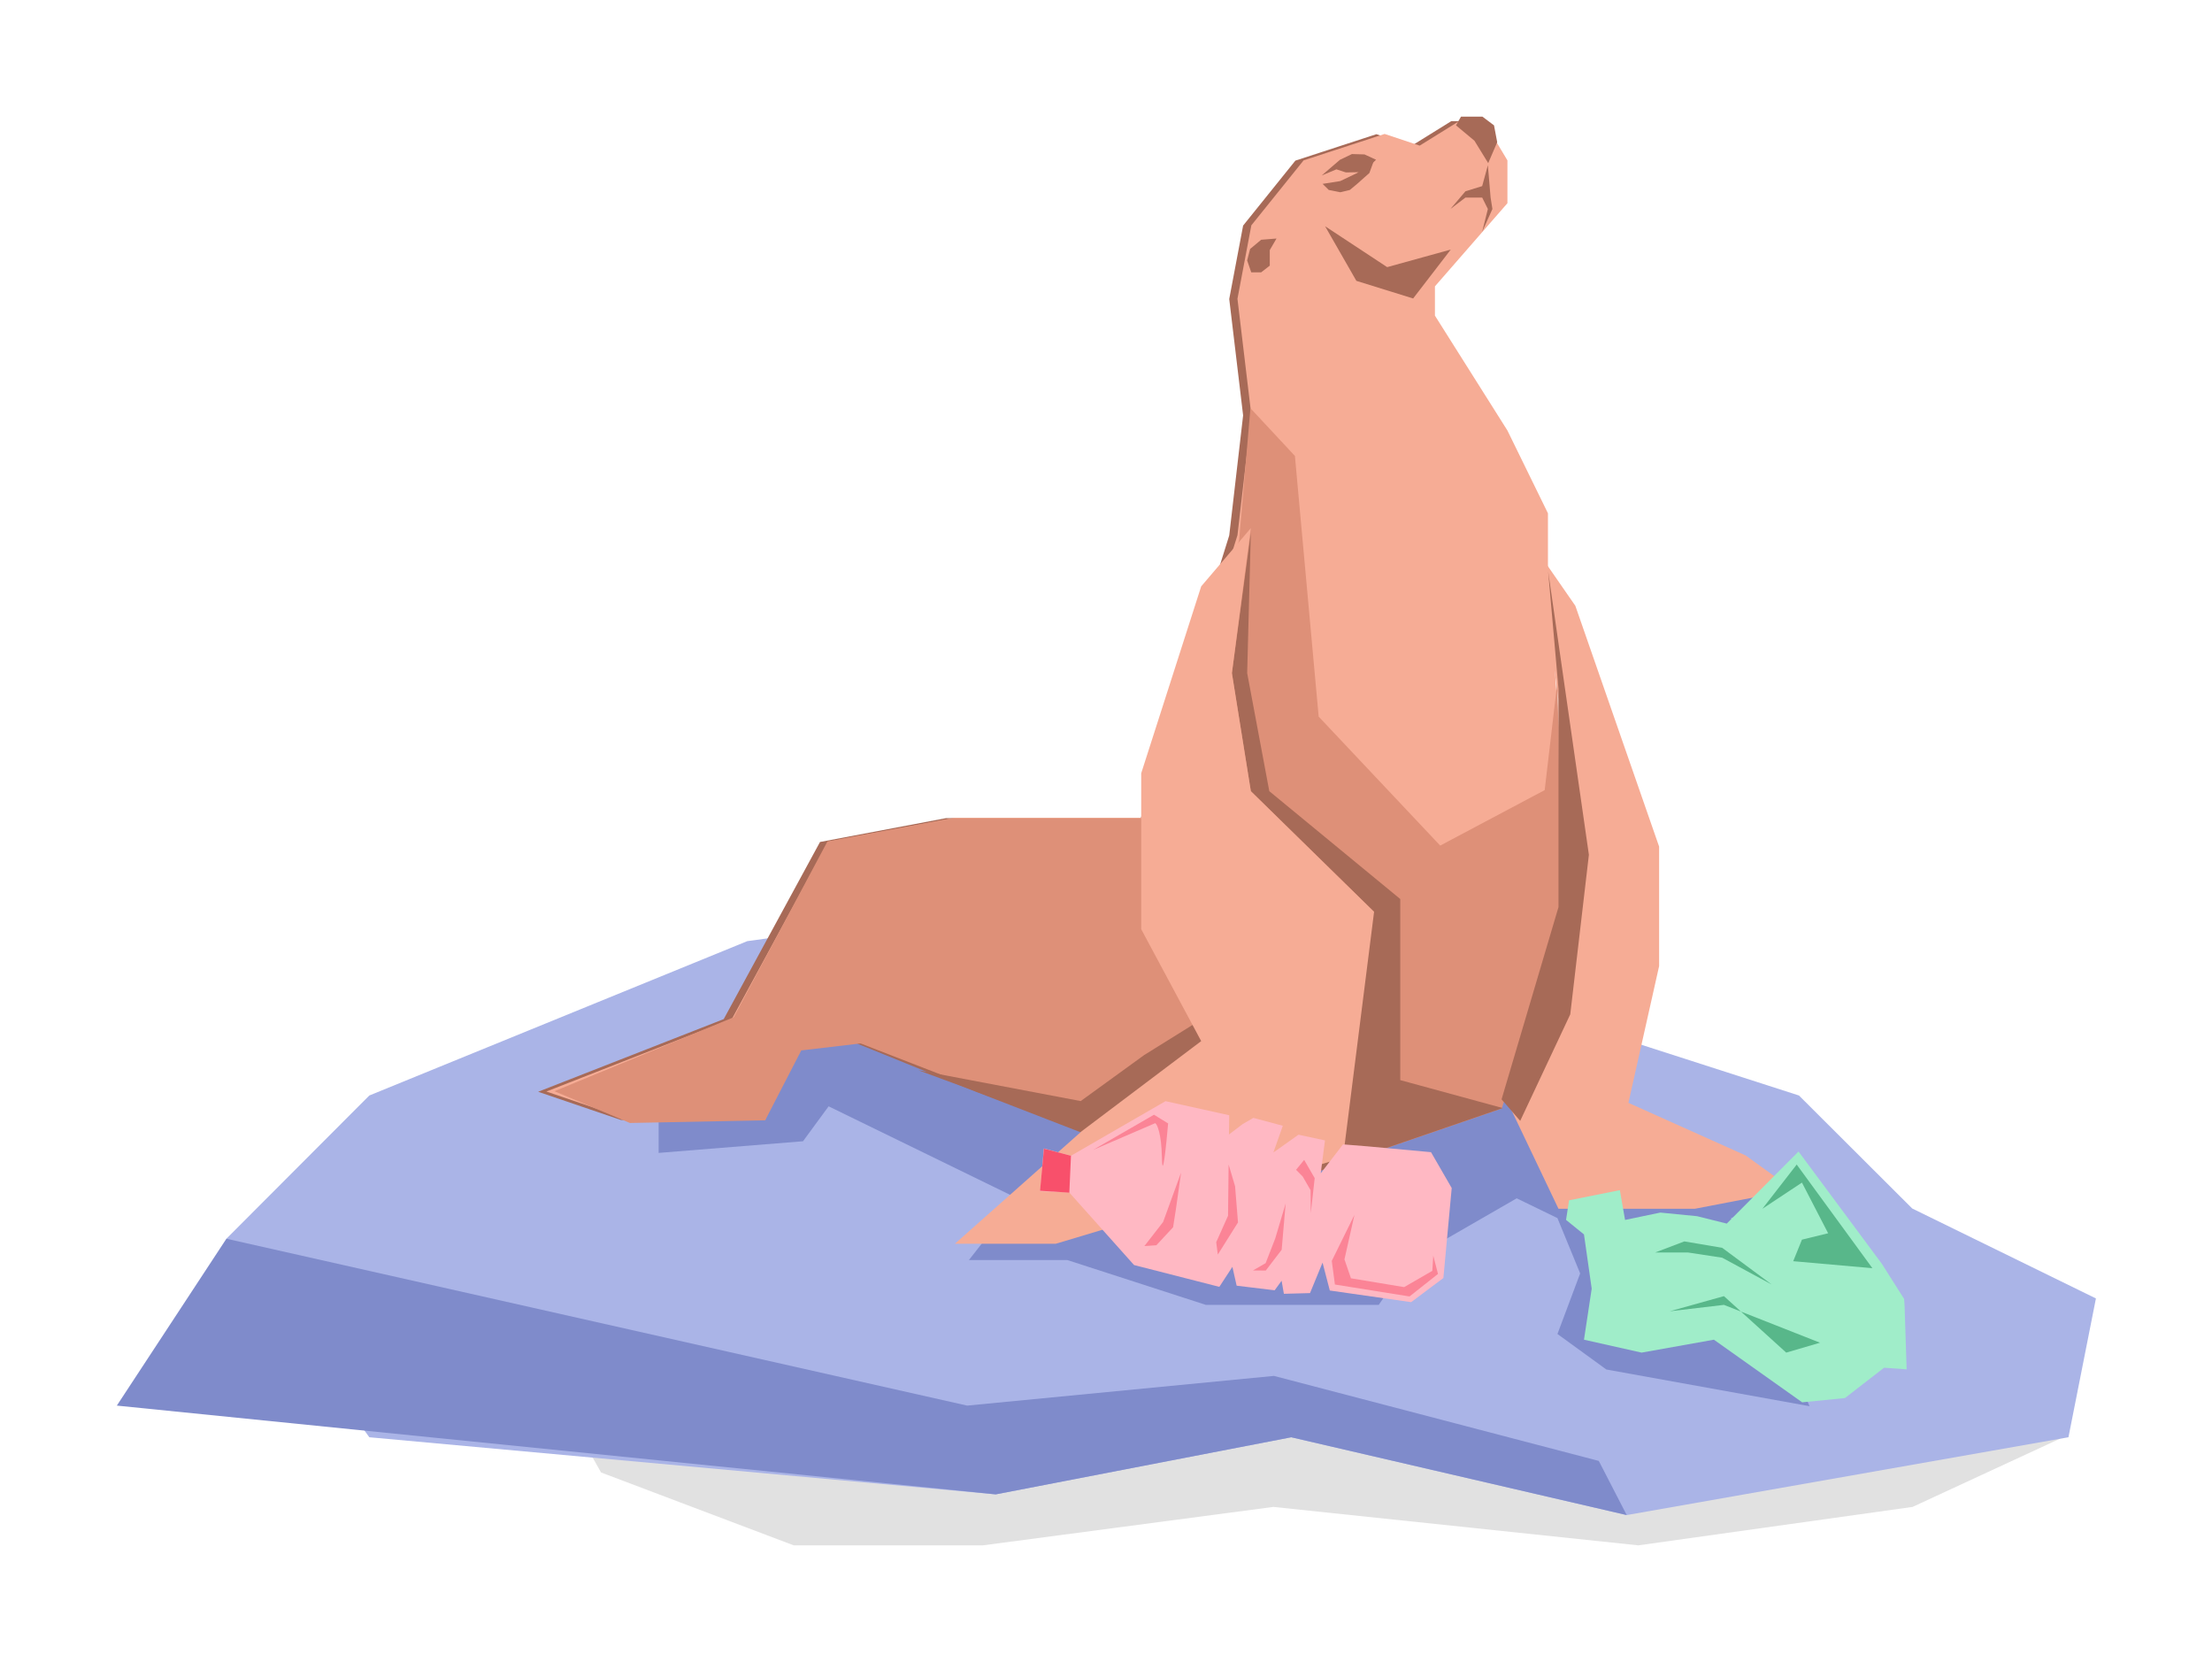 <svg width="860" height="646" viewBox="0 0 860 646" fill="none" xmlns="http://www.w3.org/2000/svg">
<g filter="url(#filter0_d_508_46280)">
<path d="M233.666 572.35L226.197 559.042L258.788 547.273H495.074L642.865 567.537L801.294 559.042L743.581 585.749L636.981 600.687L495.074 585.749L382.136 600.687H308.58L233.666 572.35Z" fill="#6C6B6B" fill-opacity="0.2"/>
<path d="M400.262 350.821L460.403 389.556L540.016 374.554L621.266 400.676L699.415 425.827L743.444 469.748L814.872 504.713L804.188 558.673L632.452 588.917L502.019 558.673L387.114 580.873L143.586 558.673L88.023 481.501L143.586 425.827L290.557 365.822L400.262 350.821Z" fill="#AAB4E7"/>
<path d="M387.114 580.875L502.019 558.675L632.453 588.919L621.589 567.869L495.299 534.825L376.024 546.368L88.024 481.501L45.426 546.368L387.114 580.875Z" fill="#7F8BCB"/>
<path d="M312.199 443.615L256.07 448.142V430.035L322.158 389.07L565.685 417.814L696.955 465.795L672.964 473.49L703.518 546.594L624.53 532.335L605.519 518.529L614.346 494.991L605.519 473.49L589.676 465.795L548.032 489.786L536.037 507.213H468.818L414.952 489.786H376.703L395.488 465.795L322.158 430.035L312.199 443.615Z" fill="#7F8BCB"/>
<path d="M535.127 52.159L548.756 56.702L564.244 47.091H573.669L582.873 62.439V79.079L554.685 111.401V122.781L582.873 167.44L598.626 199.619V223.001L603.007 284.06L617.919 327.285L591.335 424.377L483.309 464.584L379.446 424.377L309.783 396.137L294.293 435.351H241.445L209.223 424.377L281.371 396.137L318.812 327.285L367.849 318.008H443.528L477.911 208.13L483.309 161.463L477.911 116.231L483.309 87.685L503.62 62.439L535.127 52.159Z" fill="#A76A57"/>
<path d="M538.326 52.063L551.955 56.606L567.443 46.995H576.868L586.072 62.344V78.983L557.885 111.306V122.686L586.072 167.345L601.825 199.524V222.905L606.206 283.964L621.119 327.189L594.534 424.281L486.509 464.488L382.645 424.281L312.982 396.042L297.492 435.255H244.644L212.422 424.281L284.57 396.042L322.011 327.189L371.049 317.913H446.727L481.11 208.035L486.509 161.368L481.11 116.135L486.509 87.59L506.82 62.344L538.326 52.063Z" fill="#F6AC95"/>
<path d="M580.856 48.728L582.095 55.279L578.599 63.407L573.245 54.705L566.076 48.728L568.023 45.333H576.342L580.856 48.728Z" fill="#A76A57"/>
<path d="M578.465 64.217L579.527 76.792L580.235 81.239L576.252 90.085L578.465 81.239L576.252 76.792H569.747L563.906 81.239L569.747 74.353L576.252 72.345L578.465 64.217Z" fill="#A76A57"/>
<path d="M496.292 92.716L493.673 97.21V103.259L490.32 105.865H486.47L484.877 101.227L486.026 96.78L490.32 93.194L496.292 92.716Z" fill="#A76A57"/>
<path d="M515.182 87.941L539.315 103.835L564.045 97.002L549.411 116.021L527.345 109.169L515.182 87.941Z" fill="#A76A57"/>
<path d="M534.998 62.099L532.33 64.618L528.959 66.922L523.271 67.022L519.584 65.825L513.856 68.212L520.919 62.14L525.621 59.877L530.501 60.024L534.998 62.099Z" fill="#A76A57"/>
<path d="M534.354 61.894L532.401 67.245L527.652 71.471L524.811 73.837L521.083 74.728L516.6 73.837L514.203 71.471L521.083 70.386L527.652 67.245L534.354 61.894Z" fill="#A76A57"/>
<path d="M598.302 215.025L612.475 235.479L645.049 329.088V375.524L633.113 428.685L678.7 449.139L697.183 462.499L658.89 469.869H605.927L586.283 428.685L605.927 352.582V272.057L598.302 215.025Z" fill="#F6AC95"/>
<path d="M486.152 158.67L503.448 177.229L512.681 278.552L559.935 328.686L600.557 307.121L605.522 264.817L607.106 355.689L583.894 430.891L486.152 464.438L334.608 405.593L311.523 408.308L297.491 435.468L244.908 436.513L215.561 424.164L285.269 395.408L321.708 327.057L370.142 318.088H447.52L481.758 209.985L486.152 158.67Z" fill="#DE9078"/>
<path d="M478.944 261.639L486.31 207.104L484.888 261.639L493.489 307.534L544.412 349.463V419.851L584.246 430.714L486.02 464.437L420.159 439.315L357.014 416.003L420.159 427.999L444.828 410.119L534.228 354.445L486.31 307.534L478.944 261.639Z" fill="#A76A57"/>
<path d="M486.309 205.292L478.943 261.638L486.309 307.533L534.227 354.444L522.144 450.019L410.5 483.448H371.271L420.597 439.677L467.008 404.686L443.687 361.185V300.576L467.008 227.925L486.309 205.292Z" fill="#F6AC95"/>
<path d="M605.926 267.759V352.582L583.793 427.32L591.035 435.694L610.5 394.276L617.742 332.262L601.899 222.041L605.926 267.759Z" fill="#A76A57"/>
<path d="M453.136 428.033L416.382 449.253L405.829 446.426L404.368 463.067L415.695 463.513L440.906 491.73L474.064 500.206L479.143 492.437L480.792 499.76L495.576 501.542L498.273 497.836L499.161 502.911L509.319 502.635L514.195 490.792L517.014 501.631L548.642 506.154L561.172 496.771L564.41 461.8L556.36 447.856L531.622 445.588L522.152 444.823L513.487 456.059L515.138 443.284L504.831 441.067L495.072 447.991L498.743 437.596L487.301 434.53L483.11 436.95L477.806 440.98L477.9 433.51L453.136 428.033Z" fill="#FFB8C3"/>
<path d="M416.382 449.254L405.876 446.507L404.355 462.861L415.741 463.595L416.382 449.254Z" fill="#F8506B"/>
<path d="M452.201 475L444.924 484.36L449.574 484.039L456.077 477.061L457.222 469.737L459.181 455.817L452.201 475Z" fill="#F8506B" fill-opacity="0.5"/>
<path d="M507.043 450.86L503.898 454.718L506.472 457.315L509.543 462.635L509.617 471.512L511.139 457.953L507.043 450.86Z" fill="#F8506B" fill-opacity="0.5"/>
<path d="M526.591 472.245L517.781 490.12L519 499.303L548.008 503.942L559.074 495.188L557.23 488.085L556.875 493.986L545.913 500.315L525.234 496.886L522.708 489.532L526.591 472.245Z" fill="#F8506B" fill-opacity="0.5"/>
<path d="M477.449 472.567L472.854 482.851L473.475 487.65L481.316 475.171L480.18 461.104L477.672 452.664L477.449 472.567Z" fill="#F8506B" fill-opacity="0.5"/>
<path d="M492.112 493.87L487.148 493.835L492.065 490.996L495.786 481.432L499.846 467.804L498.298 485.785L492.112 493.87Z" fill="#F8506B" fill-opacity="0.5"/>
<path d="M448.656 433.307L424.959 446.988L449.144 436.572C449.927 437.123 451.544 440.581 451.743 450.009C451.942 459.438 453.434 445.057 454.154 436.688L448.656 433.307Z" fill="#F8506B" fill-opacity="0.5"/>
<path d="M629.781 462.615L631.806 474.192L645.527 471.337L659.799 472.745L671.347 475.619L699.248 447.599L731.653 491.274L740.297 504.901L740.494 507.869L741.279 532.267L732.51 531.644L717.288 543.436L700.667 545.093L666.347 520.749L638.225 525.772L615.835 520.749L618.835 500.912L615.835 479.832L608.862 474.184L610.032 466.563L629.781 462.615Z" fill="#A0EDC9"/>
<path d="M698.539 452.668L685.186 469.869L700.576 459.684L710.761 479.375L700.576 481.864L697.181 490.238L727.962 492.954L698.539 452.668Z" fill="#58B78A"/>
<path d="M654.859 482.543L643.543 486.843H656.217L669.571 488.88L688.808 499.291L669.571 485.033L654.859 482.543Z" fill="#58B78A"/>
<path d="M649.199 509.702L670.248 503.817L676.87 509.821L707.592 521.924L694.465 525.771L676.87 509.821L670.248 507.212L649.199 509.702Z" fill="#58B78A"/>
</g>
<defs>
<filter id="filter0_d_508_46280" x="0.949" y="0.856" width="858.399" height="644.307" filterUnits="userSpaceOnUse" color-interpolation-filters="sRGB">
<feFlood flood-opacity="0" result="BackgroundImageFix"/>
<feColorMatrix in="SourceAlpha" type="matrix" values="0 0 0 0 0 0 0 0 0 0 0 0 0 0 0 0 0 0 127 0" result="hardAlpha"/>
<feOffset/>
<feGaussianBlur stdDeviation="22.238"/>
<feComposite in2="hardAlpha" operator="out"/>
<feColorMatrix type="matrix" values="0 0 0 0 0 0 0 0 0 0 0 0 0 0 0 0 0 0 0.1 0"/>
<feBlend mode="normal" in2="BackgroundImageFix" result="effect1_dropShadow_508_46280"/>
<feBlend mode="normal" in="SourceGraphic" in2="effect1_dropShadow_508_46280" result="shape"/>
</filter>
</defs>
</svg>
